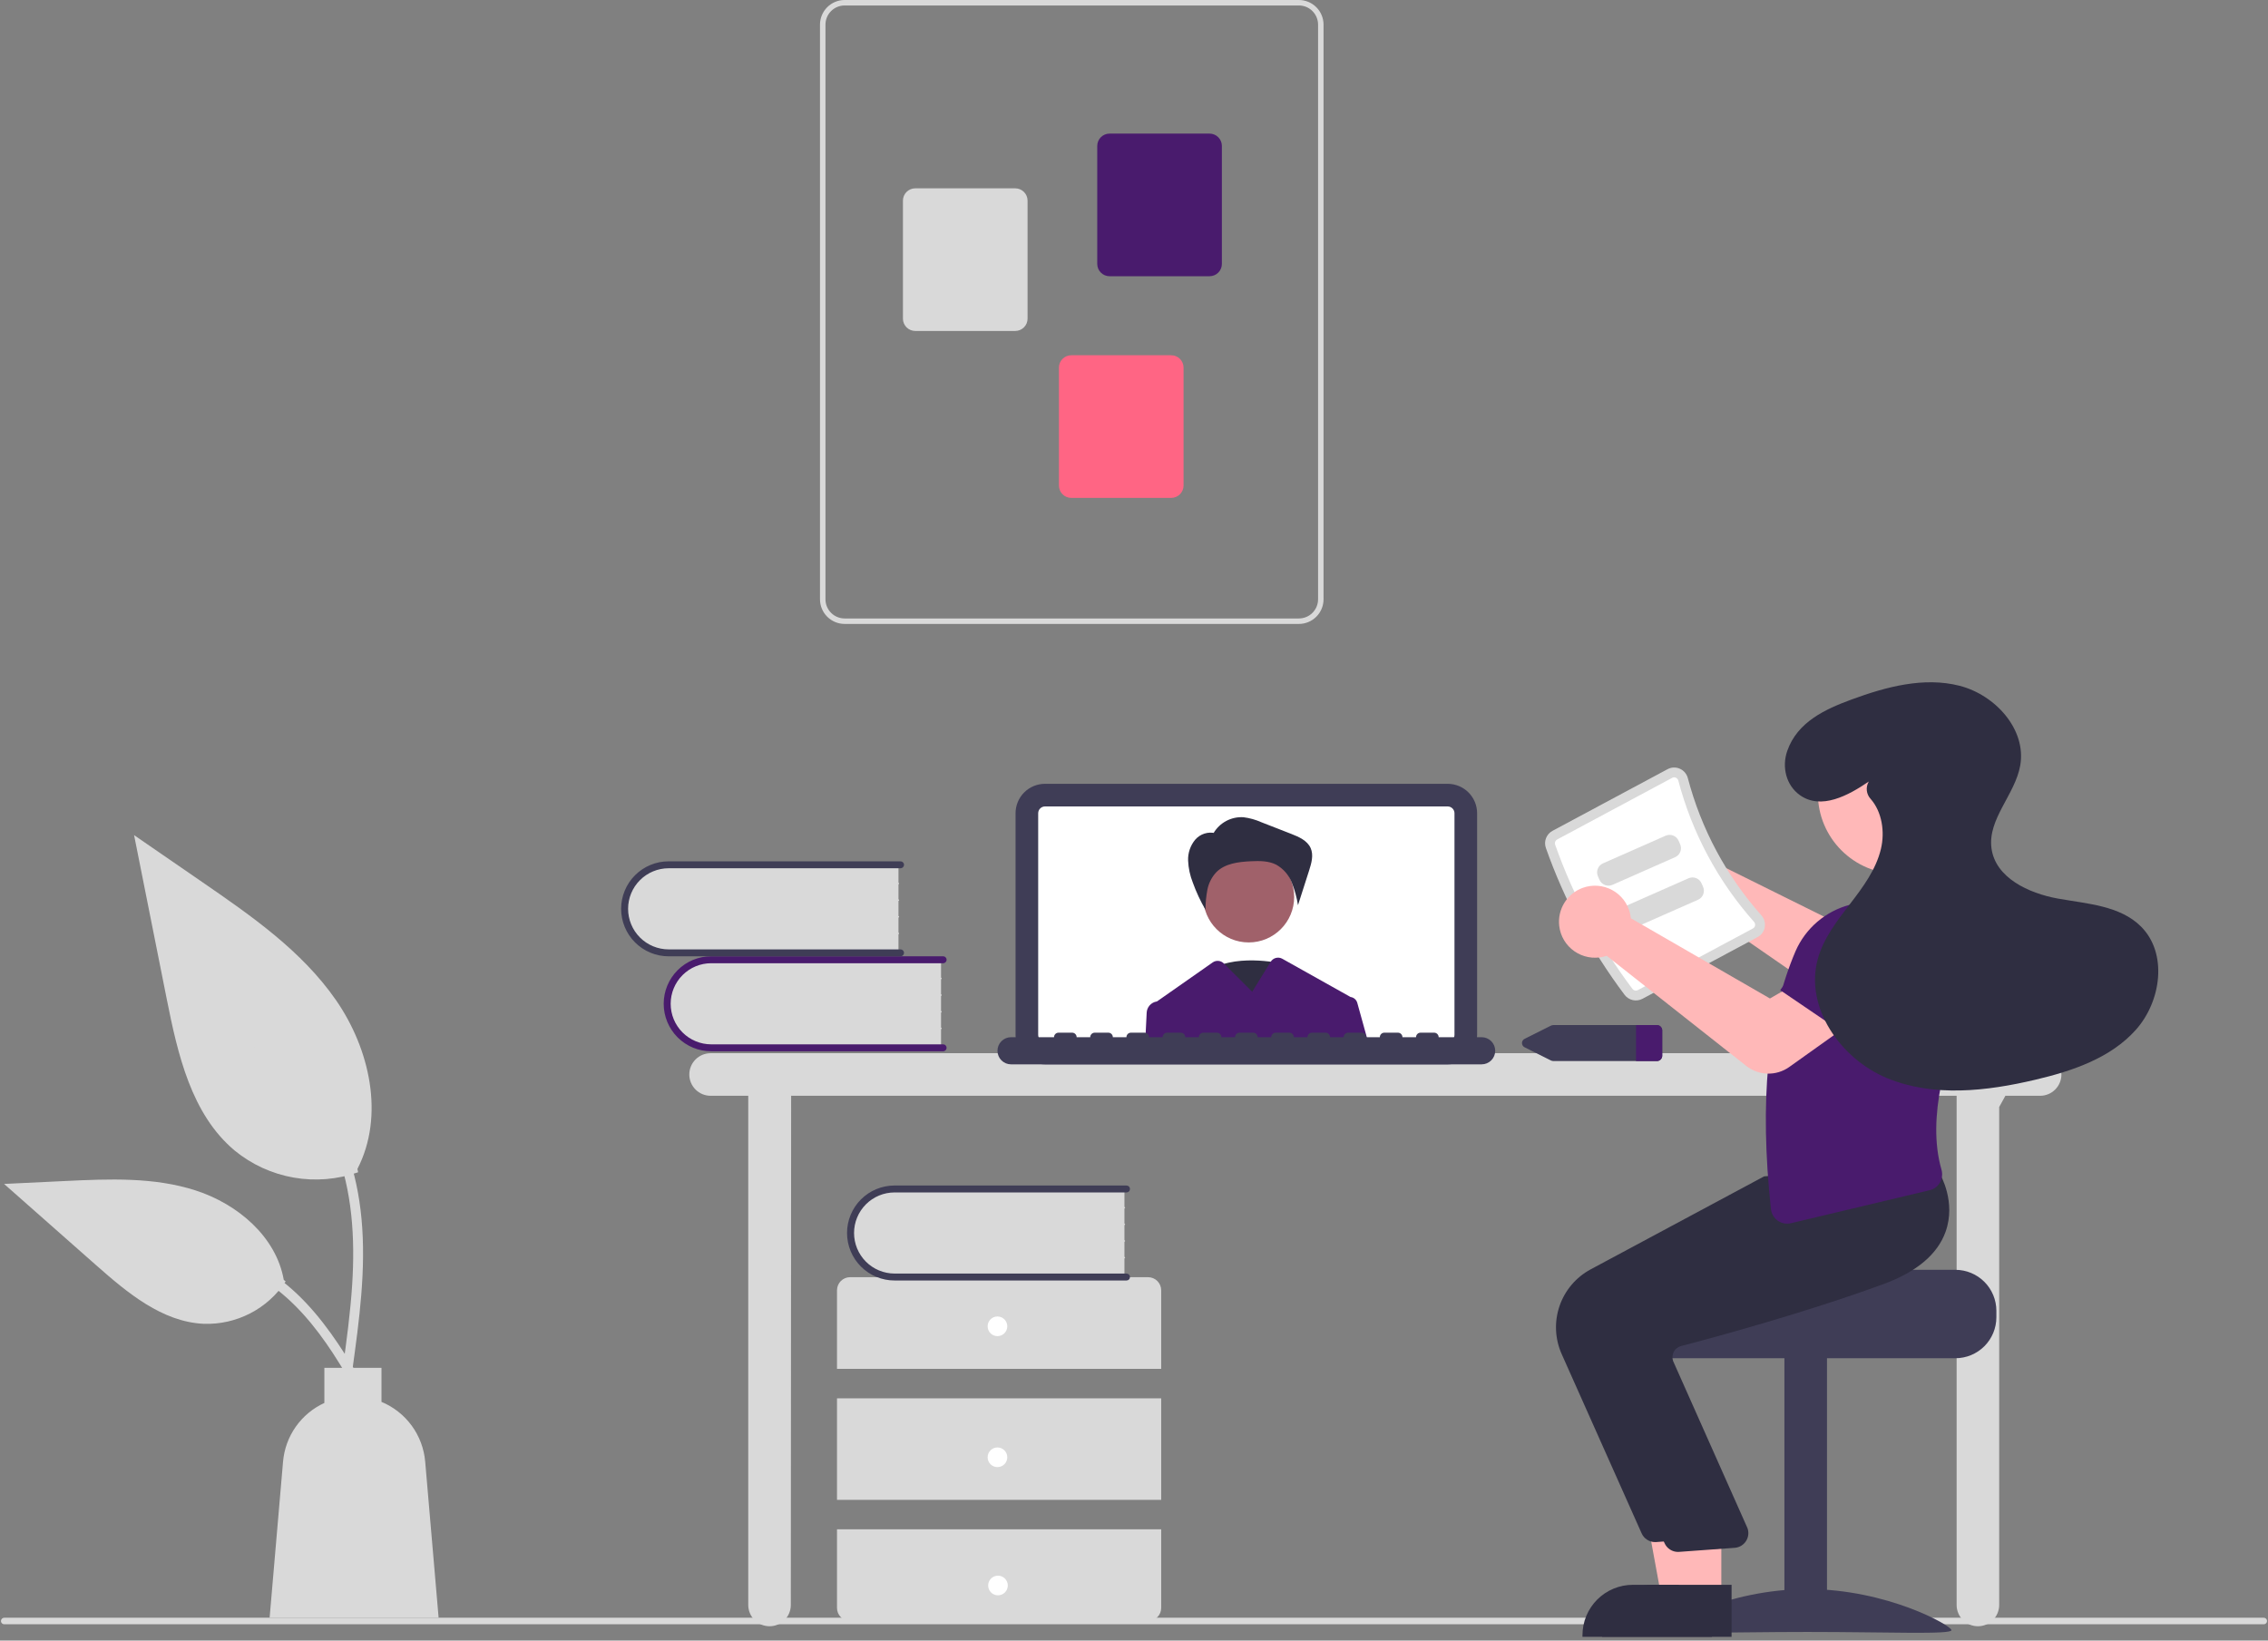 <svg width="282" height="204" viewBox="0 0 282 204" fill="none" xmlns="http://www.w3.org/2000/svg">
<rect x="0" y="0" width="282" height="204" fill="#808080" stroke="none"/>
<g clip-path="url(#clip0_203_1173)">
<path d="M281.475 201.976H0.525C0.417 201.976 0.313 201.933 0.237 201.857C0.16 201.781 0.117 201.677 0.117 201.569C0.117 201.461 0.16 201.358 0.237 201.281C0.313 201.205 0.417 201.162 0.525 201.162H281.475C281.583 201.162 281.687 201.205 281.763 201.281C281.84 201.358 281.883 201.461 281.883 201.569C281.883 201.677 281.84 201.781 281.763 201.857C281.687 201.933 281.583 201.976 281.475 201.976Z" fill="#D9D9D9"/>
<path d="M253.667 130.964H88.354C87.652 130.964 86.979 131.243 86.483 131.74C85.986 132.236 85.707 132.909 85.707 133.611C85.707 134.313 85.986 134.986 86.483 135.482C86.979 135.979 87.652 136.258 88.354 136.258H93.036V199.573C93.036 200.275 93.315 200.948 93.812 201.445C94.308 201.941 94.981 202.22 95.683 202.22C96.385 202.22 97.058 201.941 97.555 201.445C98.051 200.948 98.33 200.275 98.33 199.573L98.37 136.258H243.284V199.573C243.284 200.275 243.563 200.948 244.059 201.445C244.556 201.941 245.229 202.22 245.931 202.22C246.633 202.22 247.306 201.941 247.802 201.445C248.298 200.948 248.577 200.275 248.577 199.573V137.653L249.347 136.258H253.667C254.369 136.258 255.042 135.979 255.538 135.482C256.035 134.986 256.314 134.313 256.314 133.611C256.314 132.909 256.035 132.236 255.538 131.74C255.042 131.243 254.369 130.964 253.667 130.964Z" fill="#D9D9D9"/>
<path d="M180.005 132.349H129.93C128.96 132.348 128.031 131.963 127.345 131.277C126.659 130.591 126.274 129.662 126.273 128.692V101.123C126.274 100.153 126.659 99.224 127.345 98.538C128.031 97.852 128.96 97.467 129.93 97.466H180.005C180.975 97.467 181.904 97.852 182.59 98.538C183.275 99.224 183.661 100.153 183.662 101.123V128.692C183.661 129.662 183.275 130.591 182.59 131.277C181.904 131.963 180.975 132.348 180.005 132.349Z" fill="#3F3D56"/>
<path d="M180.005 100.28H129.93C129.707 100.281 129.493 100.37 129.335 100.528C129.177 100.686 129.088 100.9 129.087 101.123V128.693C129.088 128.916 129.177 129.13 129.335 129.288C129.493 129.446 129.707 129.535 129.93 129.536H180.005C180.228 129.535 180.442 129.446 180.6 129.288C180.758 129.13 180.847 128.916 180.848 128.693V101.123C180.847 100.9 180.758 100.686 180.6 100.528C180.442 100.37 180.228 100.281 180.005 100.28Z" fill="white"/>
<path d="M159.238 119.8C159.238 119.8 153.244 118.418 149.947 120.951C146.65 123.483 154.143 129.239 154.143 129.239L159.238 119.8Z" fill="#2F2E41"/>
<path d="M155.261 117.19C158.384 117.19 160.915 114.658 160.915 111.535C160.915 108.412 158.384 105.881 155.261 105.881C152.138 105.881 149.606 108.412 149.606 111.535C149.606 114.658 152.138 117.19 155.261 117.19Z" fill="#A0616A"/>
<path d="M150.889 103.598C151.266 102.958 151.812 102.434 152.468 102.085C153.124 101.736 153.863 101.576 154.605 101.62C155.38 101.718 156.137 101.93 156.85 102.249L160.547 103.691C161.503 104.064 162.551 104.521 162.966 105.46C163.351 106.332 163.064 107.338 162.773 108.246L161.39 112.559C161.237 111.583 160.974 110.627 160.606 109.71C160.233 108.786 159.558 108.017 158.691 107.526C157.731 107.033 156.599 107.043 155.521 107.095C153.994 107.169 152.335 107.363 151.25 108.44C150.674 109.051 150.284 109.814 150.124 110.638C149.967 111.458 149.888 112.292 149.888 113.127C149.262 112.051 148.735 110.92 148.313 109.749C147.966 108.877 147.768 107.953 147.727 107.015C147.691 106.069 148.005 105.143 148.609 104.414C148.915 104.058 149.315 103.795 149.763 103.654C150.212 103.512 150.69 103.499 151.146 103.616L150.889 103.598Z" fill="#2F2E41"/>
<path d="M168.763 124.703C168.709 124.512 168.601 124.341 168.451 124.211C168.301 124.081 168.116 123.999 167.92 123.974C167.907 123.965 167.893 123.957 167.879 123.949L159.438 119.219C159.197 119.084 158.913 119.047 158.645 119.116C158.378 119.184 158.147 119.354 158.001 119.589L155.692 123.326L152.215 119.849L152.16 119.794C151.981 119.615 151.746 119.506 151.494 119.484C151.243 119.462 150.992 119.529 150.785 119.674L143.848 124.532C143.835 124.532 143.823 124.536 143.811 124.536C143.479 124.591 143.176 124.758 142.951 125.009C142.727 125.26 142.595 125.58 142.577 125.916L142.398 129.536H170.102L168.763 124.703Z" fill="#491B6D"/>
<path d="M184.225 128.974H178.88C178.88 128.824 178.821 128.681 178.715 128.576C178.61 128.47 178.466 128.411 178.317 128.411H176.629C176.48 128.411 176.337 128.47 176.231 128.576C176.126 128.681 176.067 128.824 176.067 128.974H174.379C174.379 128.824 174.319 128.681 174.214 128.576C174.108 128.47 173.965 128.411 173.816 128.411H172.128C171.979 128.411 171.836 128.47 171.73 128.576C171.625 128.681 171.566 128.824 171.566 128.974H169.878C169.878 128.824 169.818 128.681 169.713 128.576C169.607 128.47 169.464 128.411 169.315 128.411H167.627C167.478 128.411 167.335 128.47 167.229 128.576C167.124 128.681 167.064 128.824 167.064 128.974H165.376C165.376 128.824 165.317 128.681 165.212 128.576C165.106 128.47 164.963 128.411 164.814 128.411H163.126C162.977 128.411 162.834 128.47 162.728 128.576C162.623 128.681 162.563 128.824 162.563 128.974H160.875C160.875 128.824 160.816 128.681 160.711 128.576C160.605 128.47 160.462 128.411 160.313 128.411H158.625C158.476 128.411 158.332 128.47 158.227 128.576C158.121 128.681 158.062 128.824 158.062 128.974H156.374C156.374 128.824 156.315 128.681 156.209 128.576C156.104 128.47 155.961 128.411 155.812 128.411H154.124C153.974 128.411 153.831 128.47 153.726 128.576C153.62 128.681 153.561 128.824 153.561 128.974H151.873C151.873 128.824 151.814 128.681 151.708 128.576C151.603 128.47 151.46 128.411 151.31 128.411H149.623C149.473 128.411 149.33 128.47 149.225 128.576C149.119 128.681 149.06 128.824 149.06 128.974H147.372C147.372 128.824 147.313 128.681 147.207 128.576C147.102 128.47 146.959 128.411 146.809 128.411H145.121C144.972 128.411 144.829 128.47 144.724 128.576C144.618 128.681 144.559 128.824 144.559 128.974H142.871C142.871 128.824 142.812 128.681 142.706 128.576C142.6 128.47 142.457 128.411 142.308 128.411H140.62C140.471 128.411 140.328 128.47 140.222 128.576C140.117 128.681 140.058 128.824 140.058 128.974H138.37C138.37 128.824 138.31 128.681 138.205 128.576C138.099 128.47 137.956 128.411 137.807 128.411H136.119C135.97 128.411 135.827 128.47 135.721 128.576C135.616 128.681 135.556 128.824 135.556 128.974H133.869C133.869 128.824 133.809 128.681 133.704 128.576C133.598 128.47 133.455 128.411 133.306 128.411H131.618C131.469 128.411 131.326 128.47 131.22 128.576C131.115 128.681 131.055 128.824 131.055 128.974H125.71C125.263 128.974 124.834 129.152 124.518 129.469C124.202 129.785 124.025 130.214 124.025 130.662C124.025 131.109 124.202 131.538 124.518 131.854C124.834 132.171 125.263 132.349 125.71 132.349H184.225C184.673 132.349 185.102 132.172 185.419 131.855C185.735 131.539 185.913 131.109 185.913 130.662C185.913 130.214 185.735 129.785 185.419 129.468C185.102 129.151 184.673 128.974 184.225 128.974Z" fill="#3F3D56"/>
<path d="M117.009 119.171V130.379H88.929C88.177 130.405 87.427 130.28 86.724 130.01C86.022 129.74 85.38 129.331 84.839 128.809C84.297 128.286 83.867 127.659 83.573 126.966C83.278 126.273 83.127 125.528 83.127 124.775C83.127 124.022 83.278 123.277 83.573 122.584C83.867 121.891 84.297 121.265 84.839 120.742C85.38 120.219 86.022 119.81 86.724 119.541C87.427 119.271 88.177 119.145 88.929 119.171H117.009Z" fill="#D9D9D9"/>
<path d="M117.699 130.293C117.699 130.407 117.653 130.517 117.572 130.598C117.492 130.678 117.382 130.724 117.268 130.724H88.429C86.863 130.724 85.361 130.102 84.253 128.994C83.146 127.887 82.523 126.385 82.523 124.818C82.523 123.252 83.146 121.75 84.253 120.642C85.361 119.535 86.863 118.913 88.429 118.913H117.268C117.382 118.913 117.492 118.958 117.572 119.039C117.653 119.12 117.699 119.229 117.699 119.344C117.699 119.458 117.653 119.568 117.572 119.649C117.492 119.729 117.382 119.775 117.268 119.775H88.429C87.092 119.776 85.811 120.308 84.866 121.254C83.921 122.199 83.39 123.481 83.39 124.818C83.39 126.155 83.921 127.437 84.866 128.383C85.811 129.329 87.092 129.861 88.429 129.862H117.268C117.382 129.862 117.492 129.907 117.572 129.988C117.653 130.069 117.699 130.179 117.699 130.293Z" fill="#491B6D"/>
<path d="M117.009 121.758H86.834C86.823 121.758 86.811 121.756 86.801 121.751C86.79 121.747 86.781 121.741 86.773 121.733C86.765 121.725 86.758 121.715 86.754 121.705C86.75 121.694 86.747 121.683 86.747 121.671C86.747 121.66 86.75 121.649 86.754 121.638C86.758 121.628 86.765 121.618 86.773 121.61C86.781 121.602 86.79 121.596 86.801 121.592C86.811 121.587 86.823 121.585 86.834 121.585H117.009C117.032 121.585 117.053 121.595 117.07 121.611C117.086 121.627 117.095 121.649 117.095 121.671C117.095 121.694 117.086 121.716 117.07 121.732C117.053 121.748 117.032 121.758 117.009 121.758Z" fill="#D9D9D9"/>
<path d="M117.009 123.827H86.834C86.823 123.827 86.811 123.825 86.801 123.82C86.79 123.816 86.781 123.81 86.773 123.802C86.765 123.794 86.758 123.784 86.754 123.774C86.75 123.763 86.747 123.752 86.747 123.741C86.747 123.729 86.75 123.718 86.754 123.707C86.758 123.697 86.765 123.687 86.773 123.679C86.781 123.671 86.79 123.665 86.801 123.661C86.811 123.657 86.823 123.654 86.834 123.654H117.009C117.032 123.655 117.053 123.664 117.07 123.68C117.086 123.696 117.095 123.718 117.095 123.741C117.095 123.763 117.086 123.785 117.07 123.801C117.053 123.818 117.032 123.827 117.009 123.827Z" fill="#D9D9D9"/>
<path d="M117.009 125.896H86.834C86.823 125.896 86.811 125.894 86.801 125.89C86.79 125.885 86.781 125.879 86.773 125.871C86.765 125.863 86.758 125.853 86.754 125.843C86.75 125.832 86.747 125.821 86.747 125.81C86.747 125.798 86.75 125.787 86.754 125.777C86.758 125.766 86.765 125.757 86.773 125.749C86.781 125.741 86.79 125.734 86.801 125.73C86.811 125.726 86.823 125.723 86.834 125.724H117.009C117.032 125.724 117.053 125.733 117.07 125.749C117.086 125.765 117.095 125.787 117.095 125.81C117.095 125.833 117.086 125.854 117.07 125.871C117.053 125.887 117.032 125.896 117.009 125.896Z" fill="#D9D9D9"/>
<path d="M117.009 127.965H86.834C86.823 127.965 86.811 127.963 86.801 127.959C86.79 127.954 86.781 127.948 86.773 127.94C86.765 127.932 86.758 127.923 86.754 127.912C86.75 127.902 86.747 127.89 86.747 127.879C86.747 127.868 86.75 127.856 86.754 127.846C86.758 127.835 86.765 127.826 86.773 127.818C86.781 127.81 86.79 127.803 86.801 127.799C86.811 127.795 86.823 127.793 86.834 127.793H117.009C117.032 127.793 117.053 127.802 117.07 127.818C117.086 127.834 117.095 127.856 117.095 127.879C117.095 127.902 117.086 127.923 117.07 127.94C117.053 127.956 117.032 127.965 117.009 127.965Z" fill="#D9D9D9"/>
<path d="M111.715 107.363V118.571H83.636C82.883 118.597 82.134 118.472 81.431 118.202C80.728 117.932 80.087 117.523 79.545 117C79.004 116.477 78.573 115.851 78.279 115.158C77.985 114.465 77.834 113.72 77.834 112.967C77.834 112.214 77.985 111.469 78.279 110.776C78.573 110.083 79.004 109.457 79.545 108.934C80.087 108.411 80.728 108.002 81.431 107.732C82.134 107.463 82.883 107.337 83.636 107.363H111.715Z" fill="#D9D9D9"/>
<path d="M112.405 118.485C112.405 118.599 112.36 118.709 112.279 118.79C112.198 118.87 112.088 118.916 111.974 118.916H83.136C82.36 118.916 81.592 118.763 80.876 118.466C80.159 118.17 79.508 117.735 78.96 117.186C78.411 116.638 77.976 115.987 77.68 115.27C77.383 114.554 77.23 113.786 77.23 113.01C77.23 112.235 77.383 111.467 77.68 110.75C77.976 110.034 78.411 109.383 78.96 108.834C79.508 108.286 80.159 107.851 80.876 107.554C81.592 107.257 82.36 107.105 83.136 107.105H111.974C112.088 107.105 112.198 107.15 112.279 107.231C112.36 107.312 112.405 107.421 112.405 107.536C112.405 107.65 112.36 107.76 112.279 107.84C112.198 107.921 112.088 107.967 111.974 107.967H83.136C81.799 107.968 80.517 108.5 79.572 109.446C78.627 110.391 78.097 111.673 78.097 113.01C78.097 114.347 78.627 115.629 79.572 116.575C80.517 117.521 81.799 118.053 83.136 118.054H111.974C112.088 118.054 112.198 118.099 112.279 118.18C112.36 118.261 112.405 118.371 112.405 118.485Z" fill="#3F3D56"/>
<path d="M111.716 109.95H81.541C81.529 109.95 81.518 109.948 81.508 109.943C81.497 109.939 81.488 109.933 81.48 109.925C81.472 109.917 81.465 109.907 81.461 109.897C81.456 109.886 81.454 109.875 81.454 109.863C81.454 109.852 81.456 109.841 81.461 109.83C81.465 109.82 81.472 109.81 81.48 109.802C81.488 109.794 81.497 109.788 81.508 109.784C81.518 109.779 81.529 109.777 81.541 109.777H111.716C111.738 109.777 111.76 109.787 111.776 109.803C111.792 109.819 111.801 109.841 111.801 109.863C111.801 109.886 111.792 109.908 111.776 109.924C111.76 109.94 111.738 109.95 111.716 109.95Z" fill="#D9D9D9"/>
<path d="M111.716 112.019H81.541C81.529 112.019 81.518 112.017 81.508 112.012C81.497 112.008 81.488 112.002 81.48 111.994C81.472 111.986 81.465 111.976 81.461 111.966C81.456 111.955 81.454 111.944 81.454 111.933C81.454 111.921 81.456 111.91 81.461 111.899C81.465 111.889 81.472 111.879 81.48 111.871C81.488 111.863 81.497 111.857 81.508 111.853C81.518 111.848 81.529 111.846 81.541 111.846H111.716C111.738 111.847 111.76 111.856 111.776 111.872C111.792 111.888 111.801 111.91 111.801 111.933C111.801 111.955 111.792 111.977 111.776 111.993C111.76 112.009 111.738 112.019 111.716 112.019Z" fill="#D9D9D9"/>
<path d="M111.716 114.088H81.541C81.529 114.088 81.518 114.086 81.508 114.082C81.497 114.077 81.488 114.071 81.48 114.063C81.472 114.055 81.465 114.045 81.461 114.035C81.456 114.024 81.454 114.013 81.454 114.002C81.454 113.99 81.456 113.979 81.461 113.969C81.465 113.958 81.472 113.949 81.48 113.941C81.488 113.932 81.497 113.926 81.508 113.922C81.518 113.918 81.529 113.915 81.541 113.915H111.716C111.738 113.916 111.76 113.925 111.776 113.941C111.792 113.957 111.801 113.979 111.801 114.002C111.801 114.024 111.792 114.046 111.776 114.062C111.76 114.079 111.738 114.088 111.716 114.088Z" fill="#D9D9D9"/>
<path d="M111.716 116.157H81.541C81.529 116.157 81.518 116.155 81.508 116.151C81.497 116.146 81.488 116.14 81.48 116.132C81.472 116.124 81.465 116.114 81.461 116.104C81.456 116.093 81.454 116.082 81.454 116.071C81.454 116.059 81.456 116.048 81.461 116.038C81.465 116.027 81.472 116.018 81.48 116.01C81.488 116.002 81.497 115.995 81.508 115.991C81.518 115.987 81.529 115.985 81.541 115.985H111.716C111.738 115.985 111.76 115.994 111.776 116.01C111.792 116.026 111.801 116.048 111.801 116.071C111.801 116.094 111.792 116.115 111.776 116.132C111.76 116.148 111.738 116.157 111.716 116.157Z" fill="#D9D9D9"/>
<path d="M144.381 170.217V160.444C144.381 160.013 144.209 159.598 143.904 159.293C143.598 158.987 143.184 158.816 142.752 158.816H105.699C105.267 158.816 104.853 158.987 104.548 159.293C104.242 159.598 104.071 160.013 104.071 160.444V170.217H144.381Z" fill="#D9D9D9"/>
<path d="M144.381 173.881H104.071V186.504H144.381V173.881Z" fill="#D9D9D9"/>
<path d="M104.071 190.168V199.941C104.071 200.372 104.242 200.787 104.548 201.092C104.853 201.398 105.267 201.569 105.699 201.569H142.752C143.184 201.569 143.598 201.398 143.904 201.092C144.209 200.787 144.381 200.372 144.381 199.941V190.168H104.071Z" fill="#D9D9D9"/>
<path d="M124.022 166.145C124.697 166.145 125.244 165.598 125.244 164.923C125.244 164.249 124.697 163.702 124.022 163.702C123.347 163.702 122.801 164.249 122.801 164.923C122.801 165.598 123.347 166.145 124.022 166.145Z" fill="white"/>
<path d="M124.022 182.432C124.697 182.432 125.244 181.885 125.244 181.21C125.244 180.536 124.697 179.989 124.022 179.989C123.347 179.989 122.801 180.536 122.801 181.21C122.801 181.885 123.347 182.432 124.022 182.432Z" fill="white"/>
<path d="M124.087 198.374C124.762 198.374 125.309 197.827 125.309 197.153C125.309 196.478 124.762 195.931 124.087 195.931C123.413 195.931 122.866 196.478 122.866 197.153C122.866 197.827 123.413 198.374 124.087 198.374Z" fill="white"/>
<path d="M139.811 147.674V158.881H111.731C110.979 158.908 110.229 158.782 109.526 158.512C108.823 158.242 108.182 157.834 107.641 157.311C107.099 156.788 106.669 156.161 106.374 155.468C106.08 154.775 105.929 154.03 105.929 153.277C105.929 152.525 106.08 151.78 106.374 151.087C106.669 150.394 107.099 149.767 107.641 149.244C108.182 148.721 108.823 148.313 109.526 148.043C110.229 147.773 110.979 147.647 111.731 147.674H139.811Z" fill="#D9D9D9"/>
<path d="M140.5 158.795C140.5 158.909 140.455 159.019 140.374 159.1C140.293 159.181 140.184 159.226 140.069 159.226H111.231C110.455 159.227 109.686 159.075 108.969 158.778C108.252 158.482 107.601 158.047 107.052 157.498C106.503 156.95 106.067 156.299 105.77 155.582C105.473 154.865 105.32 154.097 105.32 153.321C105.32 152.545 105.473 151.776 105.77 151.059C106.067 150.343 106.503 149.691 107.052 149.143C107.601 148.594 108.252 148.16 108.969 147.863C109.686 147.567 110.455 147.414 111.231 147.415H140.069C140.184 147.415 140.293 147.46 140.374 147.541C140.455 147.622 140.5 147.732 140.5 147.846C140.5 147.96 140.455 148.07 140.374 148.151C140.293 148.232 140.184 148.277 140.069 148.277H111.231C109.894 148.278 108.612 148.81 107.667 149.756C106.723 150.702 106.192 151.984 106.192 153.321C106.192 154.657 106.723 155.94 107.667 156.885C108.612 157.831 109.894 158.363 111.231 158.364H140.069C140.184 158.364 140.293 158.41 140.374 158.49C140.455 158.571 140.5 158.681 140.5 158.795Z" fill="#3F3D56"/>
<path d="M139.811 150.26H109.636C109.625 150.26 109.613 150.258 109.603 150.254C109.592 150.249 109.583 150.243 109.575 150.235C109.566 150.227 109.56 150.217 109.556 150.207C109.551 150.196 109.549 150.185 109.549 150.174C109.549 150.162 109.551 150.151 109.556 150.141C109.56 150.13 109.566 150.121 109.575 150.113C109.583 150.105 109.592 150.098 109.603 150.094C109.613 150.09 109.625 150.087 109.636 150.088H139.811C139.833 150.088 139.855 150.097 139.871 150.113C139.887 150.129 139.896 150.151 139.896 150.174C139.896 150.197 139.887 150.218 139.871 150.235C139.855 150.251 139.833 150.26 139.811 150.26Z" fill="#D9D9D9"/>
<path d="M139.811 152.329H109.636C109.625 152.329 109.613 152.327 109.603 152.323C109.592 152.318 109.583 152.312 109.575 152.304C109.566 152.296 109.56 152.287 109.556 152.276C109.551 152.266 109.549 152.254 109.549 152.243C109.549 152.232 109.551 152.22 109.556 152.21C109.56 152.199 109.566 152.19 109.575 152.182C109.583 152.174 109.592 152.167 109.603 152.163C109.613 152.159 109.625 152.157 109.636 152.157H139.811C139.833 152.157 139.855 152.166 139.871 152.182C139.887 152.198 139.896 152.22 139.896 152.243C139.896 152.266 139.887 152.288 139.871 152.304C139.855 152.32 139.833 152.329 139.811 152.329Z" fill="#D9D9D9"/>
<path d="M139.811 154.398H109.636C109.625 154.398 109.613 154.396 109.603 154.392C109.592 154.388 109.583 154.381 109.575 154.373C109.566 154.365 109.56 154.356 109.556 154.345C109.551 154.335 109.549 154.323 109.549 154.312C109.549 154.301 109.551 154.289 109.556 154.279C109.56 154.268 109.566 154.259 109.575 154.251C109.583 154.243 109.592 154.237 109.603 154.232C109.613 154.228 109.625 154.226 109.636 154.226H139.811C139.833 154.226 139.855 154.235 139.871 154.251C139.887 154.267 139.896 154.289 139.896 154.312C139.896 154.335 139.887 154.357 139.871 154.373C139.855 154.389 139.833 154.398 139.811 154.398Z" fill="#D9D9D9"/>
<path d="M139.811 156.467H109.636C109.625 156.467 109.613 156.465 109.603 156.461C109.592 156.457 109.583 156.45 109.575 156.442C109.566 156.434 109.56 156.425 109.556 156.414C109.551 156.404 109.549 156.393 109.549 156.381C109.549 156.37 109.551 156.359 109.556 156.348C109.56 156.338 109.566 156.328 109.575 156.32C109.583 156.312 109.592 156.306 109.603 156.301C109.613 156.297 109.625 156.295 109.636 156.295H139.811C139.833 156.295 139.855 156.304 139.871 156.32C139.887 156.337 139.896 156.358 139.896 156.381C139.896 156.404 139.887 156.426 139.871 156.442C139.855 156.458 139.833 156.467 139.811 156.467Z" fill="#D9D9D9"/>
<path d="M101.956 74.522V3.063C101.957 2.251 102.28 1.472 102.854 0.898C103.428 0.324 104.207 0.001 105.019 -3.05176e-05H161.506C162.318 0.001 163.096 0.324 163.67 0.898C164.244 1.472 164.567 2.251 164.568 3.063V74.522C164.567 75.334 164.244 76.112 163.67 76.686C163.096 77.26 162.318 77.583 161.506 77.584H105.019C104.207 77.583 103.428 77.26 102.854 76.686C102.28 76.112 101.957 75.334 101.956 74.522ZM105.019 0.681C104.387 0.681 103.782 0.932 103.335 1.379C102.889 1.826 102.638 2.431 102.637 3.063V74.522C102.638 75.153 102.889 75.759 103.335 76.205C103.782 76.652 104.387 76.903 105.019 76.904H161.506C162.137 76.903 162.743 76.652 163.189 76.205C163.636 75.759 163.887 75.153 163.888 74.522V3.063C163.887 2.431 163.636 1.826 163.189 1.379C162.743 0.932 162.137 0.681 161.506 0.681H105.019Z" fill="#D9D9D9"/>
<path d="M136.43 32.817V18.145C136.43 17.738 136.592 17.349 136.879 17.062C137.166 16.775 137.555 16.614 137.961 16.613H150.395C150.801 16.614 151.19 16.775 151.477 17.062C151.764 17.349 151.926 17.738 151.926 18.145V32.817C151.926 33.223 151.764 33.613 151.477 33.9C151.19 34.187 150.801 34.348 150.395 34.349H137.961C137.555 34.348 137.166 34.187 136.879 33.9C136.592 33.613 136.43 33.223 136.43 32.817Z" fill="#491B6D"/>
<path d="M112.27 39.623V24.95C112.27 24.544 112.431 24.155 112.719 23.868C113.006 23.581 113.395 23.419 113.801 23.419H126.235C126.641 23.419 127.03 23.581 127.317 23.868C127.604 24.155 127.766 24.544 127.766 24.95V39.623C127.766 40.029 127.604 40.418 127.317 40.705C127.03 40.992 126.641 41.154 126.235 41.154H113.801C113.395 41.154 113.006 40.992 112.719 40.705C112.431 40.418 112.27 40.029 112.27 39.623Z" fill="#D9D9D9"/>
<path d="M131.666 60.38V45.707C131.666 45.301 131.828 44.912 132.115 44.625C132.402 44.338 132.791 44.177 133.197 44.176H145.631C146.037 44.177 146.426 44.338 146.713 44.625C147 44.912 147.162 45.301 147.162 45.707V60.38C147.162 60.786 147 61.175 146.713 61.462C146.426 61.75 146.037 61.911 145.631 61.911H133.197C132.791 61.911 132.402 61.75 132.115 61.462C131.828 61.175 131.666 60.786 131.666 60.38Z" fill="#FF6584"/>
<path d="M205.97 127.463H193.177C193.055 127.463 192.936 127.491 192.827 127.545L189.598 129.161C189.491 129.206 189.401 129.282 189.337 129.378C189.273 129.474 189.24 129.587 189.24 129.703C189.24 129.818 189.273 129.931 189.337 130.027C189.401 130.124 189.491 130.199 189.598 130.244L192.827 131.861C192.936 131.914 193.055 131.942 193.177 131.942H205.97C206.147 131.952 206.32 131.893 206.452 131.776C206.585 131.66 206.666 131.495 206.679 131.319V128.086C206.666 127.91 206.585 127.746 206.452 127.629C206.32 127.513 206.147 127.453 205.97 127.463Z" fill="#3F3D56"/>
<path d="M206.679 128.086V131.319C206.666 131.495 206.585 131.66 206.452 131.776C206.32 131.893 206.147 131.952 205.97 131.942H203.421V127.463H205.97C206.147 127.453 206.32 127.513 206.452 127.629C206.585 127.746 206.666 127.91 206.679 128.086Z" fill="#491B6D"/>
<path d="M205.874 103.277C206.453 103.027 207.079 102.902 207.71 102.911C208.341 102.919 208.963 103.061 209.536 103.327C210.108 103.593 210.618 103.977 211.032 104.453C211.445 104.93 211.754 105.488 211.937 106.093C211.994 106.284 212.037 106.479 212.067 106.677L229.958 115.548L234.098 112.805L239.249 118.735L232.928 123.87C232.167 124.482 231.23 124.834 230.254 124.871C229.279 124.909 228.317 124.631 227.512 124.079L209.36 111.526C209.225 111.583 209.087 111.634 208.947 111.677C208.343 111.86 207.707 111.913 207.081 111.832C206.455 111.752 205.853 111.541 205.314 111.211C204.775 110.882 204.312 110.443 203.955 109.923C203.598 109.402 203.355 108.812 203.242 108.191C203.209 108.011 203.187 107.829 203.176 107.646C203.126 106.729 203.357 105.819 203.839 105.038C204.322 104.257 205.032 103.643 205.874 103.277Z" fill="#FFB8B8"/>
<path d="M243.136 157.899H223.588C223.588 158.461 203.441 158.917 203.441 158.917C203.125 159.155 202.837 159.428 202.582 159.731C201.817 160.644 201.398 161.798 201.401 162.989V163.803C201.401 165.153 201.938 166.447 202.892 167.402C203.847 168.356 205.141 168.892 206.491 168.893H243.136C244.486 168.892 245.78 168.355 246.734 167.401C247.688 166.447 248.225 165.153 248.226 163.803V162.989C248.224 161.64 247.687 160.346 246.733 159.392C245.779 158.438 244.486 157.901 243.136 157.899Z" fill="#3F3D56"/>
<path d="M221.872 202.893H227.165V168.691H221.872V202.893Z" fill="#3F3D56"/>
<path d="M206.807 202.707C206.807 203.279 214.828 202.929 224.722 202.929C234.617 202.929 242.638 203.279 242.638 202.707C242.638 202.135 234.617 197.6 224.722 197.6C214.828 197.6 206.807 202.135 206.807 202.707Z" fill="#3F3D56"/>
<path d="M211.585 198.699L206.594 198.698L204.219 185.751L211.586 185.752L211.585 198.699Z" fill="#FFB8B8"/>
<path d="M212.858 203.537L196.762 203.537V203.333C196.762 202.51 196.924 201.696 197.239 200.936C197.554 200.176 198.015 199.485 198.597 198.903C199.179 198.321 199.87 197.86 200.63 197.545C201.39 197.23 202.204 197.068 203.027 197.068H203.028L212.858 197.069L212.858 203.537Z" fill="#2F2E41"/>
<path d="M204.119 190.67L194.167 168.354C193.336 166.473 193.244 164.348 193.91 162.402C194.575 160.457 195.949 158.833 197.758 157.855L219.344 146.28L229.194 145.442L238.28 144.616L238.345 144.727C238.429 144.869 240.383 148.243 239.062 151.943C238.06 154.749 235.455 156.942 231.318 158.459C221.662 161.999 210.508 165.025 206.16 166.162C205.968 166.211 205.788 166.3 205.633 166.423C205.478 166.547 205.351 166.702 205.26 166.878C205.169 167.052 205.114 167.243 205.101 167.439C205.087 167.636 205.114 167.832 205.18 168.018L214.425 188.79C214.522 189.053 214.557 189.335 214.527 189.614C214.497 189.893 214.404 190.162 214.254 190.399C214.104 190.636 213.902 190.836 213.663 190.982C213.423 191.129 213.154 191.219 212.874 191.245L205.966 191.748C205.907 191.753 205.849 191.756 205.791 191.756C205.437 191.756 205.091 191.653 204.794 191.46C204.497 191.268 204.263 190.993 204.119 190.67Z" fill="#2F2E41"/>
<path d="M214.028 198.699L209.037 198.698L206.662 185.751L214.029 185.752L214.028 198.699Z" fill="#FFB8B8"/>
<path d="M215.301 203.537L199.205 203.537V203.333C199.205 202.51 199.367 201.696 199.682 200.936C199.997 200.176 200.459 199.485 201.04 198.903C201.622 198.321 202.313 197.86 203.073 197.545C203.833 197.23 204.648 197.068 205.47 197.068H205.471L215.301 197.069L215.301 203.537Z" fill="#2F2E41"/>
<path d="M206.969 191.891L197.017 169.575C196.187 167.694 196.095 165.569 196.76 163.624C197.426 161.678 198.799 160.055 200.608 159.076L222.194 147.501L232.044 146.664L241.13 145.838L241.195 145.949C241.279 146.09 243.233 149.464 241.912 153.164C240.911 155.971 238.305 158.163 234.168 159.68C224.512 163.221 213.358 166.247 209.01 167.383C208.818 167.432 208.639 167.521 208.484 167.645C208.328 167.768 208.201 167.923 208.11 168.099C208.019 168.274 207.965 168.465 207.951 168.661C207.937 168.857 207.964 169.054 208.03 169.239L217.276 190.011C217.372 190.274 217.407 190.557 217.377 190.836C217.348 191.115 217.254 191.383 217.104 191.62C216.955 191.857 216.752 192.057 216.513 192.204C216.274 192.35 216.004 192.44 215.725 192.466L208.816 192.969C208.758 192.975 208.699 192.977 208.641 192.977C208.287 192.977 207.941 192.875 207.644 192.682C207.348 192.489 207.113 192.215 206.969 191.891Z" fill="#2F2E41"/>
<path d="M202.009 123.718C197.827 118.155 194.521 111.986 192.206 105.423C192.072 105.03 192.082 104.603 192.233 104.217C192.385 103.83 192.668 103.51 193.033 103.314L207.344 95.646C207.575 95.521 207.832 95.451 208.095 95.44C208.358 95.429 208.62 95.479 208.861 95.585C209.106 95.691 209.324 95.852 209.497 96.056C209.671 96.259 209.796 96.5 209.863 96.759C211.528 103.083 214.659 108.926 219.002 113.816C219.181 114.015 219.312 114.252 219.385 114.509C219.458 114.766 219.472 115.037 219.425 115.3C219.38 115.56 219.276 115.805 219.121 116.018C218.967 116.231 218.766 116.406 218.533 116.529L204.223 124.197C203.857 124.392 203.434 124.451 203.028 124.363C202.623 124.276 202.262 124.047 202.009 123.718Z" fill="#D9D9D9"/>
<path d="M202.986 122.984C203.063 123.08 203.171 123.146 203.291 123.171C203.412 123.196 203.537 123.178 203.646 123.12L217.956 115.453C218.026 115.416 218.086 115.364 218.132 115.301C218.178 115.238 218.209 115.165 218.222 115.087C218.237 115.006 218.233 114.922 218.21 114.842C218.187 114.762 218.146 114.689 218.09 114.628C213.619 109.594 210.396 103.579 208.681 97.069C208.661 96.988 208.623 96.913 208.57 96.85C208.516 96.787 208.449 96.737 208.373 96.704C208.301 96.672 208.223 96.657 208.144 96.66C208.066 96.664 207.989 96.685 207.92 96.723L193.61 104.391C193.502 104.449 193.417 104.544 193.371 104.658C193.325 104.772 193.321 104.899 193.358 105.016C195.632 111.462 198.878 117.521 202.986 122.984Z" fill="white"/>
<path d="M249.55 121.672L238.343 125.931L235.606 118.331C235.243 117.321 235.248 116.216 235.621 115.21C235.994 114.204 236.71 113.363 237.643 112.834C238.587 112.299 239.691 112.119 240.756 112.327C241.821 112.535 242.777 113.117 243.45 113.968L249.55 121.672Z" fill="#491B6D"/>
<path d="M221.044 151.787C220.808 151.62 220.61 151.405 220.464 151.156C220.318 150.907 220.226 150.629 220.195 150.342C218.76 136.942 219.76 126.456 223.252 118.283C223.867 116.874 224.793 115.622 225.961 114.622C227.13 113.622 228.51 112.9 229.997 112.51L239.057 112.052L239.104 112.075C241.148 113.076 242.815 114.71 243.858 116.733C244.901 118.757 245.264 121.062 244.893 123.308C241.979 130.989 239.54 138.986 241.4 145.437C241.478 145.706 241.501 145.989 241.467 146.268C241.433 146.546 241.344 146.815 241.203 147.059C241.067 147.294 240.884 147.498 240.666 147.66C240.448 147.822 240.199 147.937 239.935 147.999L222.679 152.104C222.4 152.17 222.109 152.176 221.827 152.122C221.545 152.067 221.278 151.953 221.044 151.787Z" fill="#491B6D"/>
<path d="M236.033 108.669C241.556 108.669 246.034 104.191 246.034 98.668C246.034 93.145 241.556 88.667 236.033 88.667C230.51 88.667 226.032 93.145 226.032 98.668C226.032 104.191 230.51 108.669 236.033 108.669Z" fill="#FFB8B8"/>
<path d="M208.283 106.589L200.489 110.029C200.193 110.16 199.857 110.167 199.555 110.05C199.253 109.933 199.01 109.701 198.878 109.405L198.686 108.968C198.555 108.672 198.548 108.336 198.665 108.034C198.782 107.732 199.014 107.489 199.31 107.358L207.104 103.917C207.4 103.787 207.736 103.779 208.038 103.896C208.34 104.013 208.583 104.245 208.715 104.541L208.907 104.978C209.038 105.274 209.045 105.61 208.928 105.912C208.811 106.214 208.579 106.458 208.283 106.589Z" fill="#D9D9D9"/>
<path d="M211.133 111.882L203.339 115.322C203.043 115.453 202.707 115.461 202.405 115.343C202.103 115.226 201.86 114.994 201.729 114.698L201.536 114.262C201.405 113.965 201.398 113.629 201.515 113.327C201.632 113.025 201.864 112.782 202.16 112.651L209.954 109.21C210.25 109.08 210.586 109.072 210.888 109.189C211.19 109.306 211.434 109.538 211.565 109.835L211.757 110.271C211.888 110.568 211.895 110.904 211.778 111.206C211.661 111.508 211.429 111.751 211.133 111.882Z" fill="#D9D9D9"/>
<path d="M217.144 132.557L199.768 118.849C199.63 118.898 199.489 118.939 199.346 118.974C198.733 119.117 198.096 119.13 197.478 119.011C196.859 118.893 196.272 118.645 195.756 118.285C195.236 117.925 194.798 117.457 194.474 116.914C194.149 116.371 193.944 115.765 193.872 115.136C193.755 114.131 193.982 113.116 194.515 112.256C195.048 111.396 195.855 110.741 196.807 110.397C197.401 110.184 198.034 110.099 198.663 110.147C199.292 110.196 199.904 110.376 200.459 110.678C201.013 110.979 201.498 111.394 201.881 111.896C202.264 112.397 202.537 112.974 202.681 113.589C202.726 113.783 202.757 113.981 202.775 114.18L220.072 124.159L224.376 121.68L229.145 127.923L222.461 132.687C221.679 133.24 220.739 133.526 219.781 133.503C218.823 133.479 217.898 133.148 217.144 132.557Z" fill="#FFB8B8"/>
<path d="M231.265 129.867L221.351 123.126L226.01 116.527C226.629 115.65 227.537 115.021 228.575 114.75C229.613 114.479 230.713 114.583 231.681 115.044C232.661 115.511 233.441 116.313 233.881 117.305C234.322 118.297 234.393 119.413 234.082 120.453L231.265 129.867Z" fill="#491B6D"/>
<path d="M232.367 97.178C229.796 98.938 226.421 100.746 223.796 98.873C222.072 97.642 221.529 95.365 222.228 93.366C223.485 89.771 226.939 88.188 230.241 86.975C234.535 85.398 239.21 84.144 243.642 85.273C248.074 86.402 251.991 90.694 251.191 95.197C250.548 98.819 247.132 101.832 247.617 105.478C248.105 109.148 252.232 111.079 255.875 111.735C259.518 112.391 263.595 112.601 266.213 115.218C269.553 118.557 268.719 124.524 265.576 128.048C262.434 131.573 257.691 133.171 253.095 134.257C247.006 135.696 240.42 136.452 234.637 134.064C228.854 131.676 224.353 125.247 226.029 119.218C226.736 116.672 228.403 114.52 230.014 112.425C231.625 110.33 233.257 108.139 233.871 105.568C234.383 103.426 234.004 100.939 232.584 99.333C232.326 99.051 232.163 98.695 232.119 98.316C232.076 97.937 232.154 97.553 232.342 97.221L232.367 97.178Z" fill="#2F2E41"/>
<path d="M44.529 145.768C41.952 146.674 39.185 146.901 36.495 146.427C33.805 145.953 31.282 144.794 29.17 143.062C23.79 138.547 22.104 131.108 20.731 124.22C19.378 117.429 18.025 110.638 16.672 103.847L25.17 109.699C31.282 113.907 37.531 118.25 41.763 124.345C45.994 130.441 47.841 138.761 44.441 145.357" fill="#D9D9D9"/>
<path d="M43.803 170.434C44.663 164.169 45.547 157.823 44.944 151.49C44.408 145.866 42.692 140.373 39.199 135.869C37.345 133.483 35.089 131.439 32.532 129.828C31.865 129.407 31.252 130.464 31.916 130.883C36.339 133.679 39.761 137.807 41.687 142.673C43.815 148.084 44.156 153.983 43.79 159.731C43.568 163.207 43.098 166.66 42.625 170.109C42.587 170.265 42.611 170.43 42.69 170.569C42.769 170.709 42.898 170.813 43.051 170.861C43.207 170.903 43.374 170.882 43.514 170.802C43.655 170.722 43.759 170.59 43.803 170.434H43.803Z" fill="#D9D9D9"/>
<path d="M35.517 159.347C34.412 161.027 32.893 162.394 31.106 163.316C29.32 164.238 27.325 164.685 25.316 164.613C20.152 164.367 15.846 160.763 11.971 157.341L0.507 147.22L8.094 146.857C13.55 146.596 19.147 146.352 24.343 148.035C29.54 149.717 34.333 153.767 35.283 159.146" fill="#D9D9D9"/>
<path d="M46.233 174.036C42.093 166.71 37.291 158.569 28.711 155.967C26.325 155.246 23.823 154.987 21.34 155.206C20.558 155.273 20.753 156.479 21.534 156.412C25.696 156.066 29.85 157.165 33.296 159.524C36.613 161.781 39.195 164.919 41.38 168.248C42.719 170.286 43.918 172.411 45.117 174.533C45.501 175.211 46.621 174.722 46.233 174.036Z" fill="#D9D9D9"/>
<path d="M52.867 181.746C52.727 180.13 52.147 178.583 51.189 177.274C50.231 175.964 48.932 174.943 47.434 174.321V170.086H40.331V174.454C38.906 175.107 37.68 176.126 36.778 177.407C35.876 178.688 35.329 180.185 35.194 181.746L33.524 201.162H54.537L52.867 181.746Z" fill="#D9D9D9"/>
</g>
<defs>
<clipPath id="clip0_203_1173">
<rect width="281.765" height="203.537" fill="white" transform="translate(0.117)"/>
</clipPath>
</defs>
</svg>
